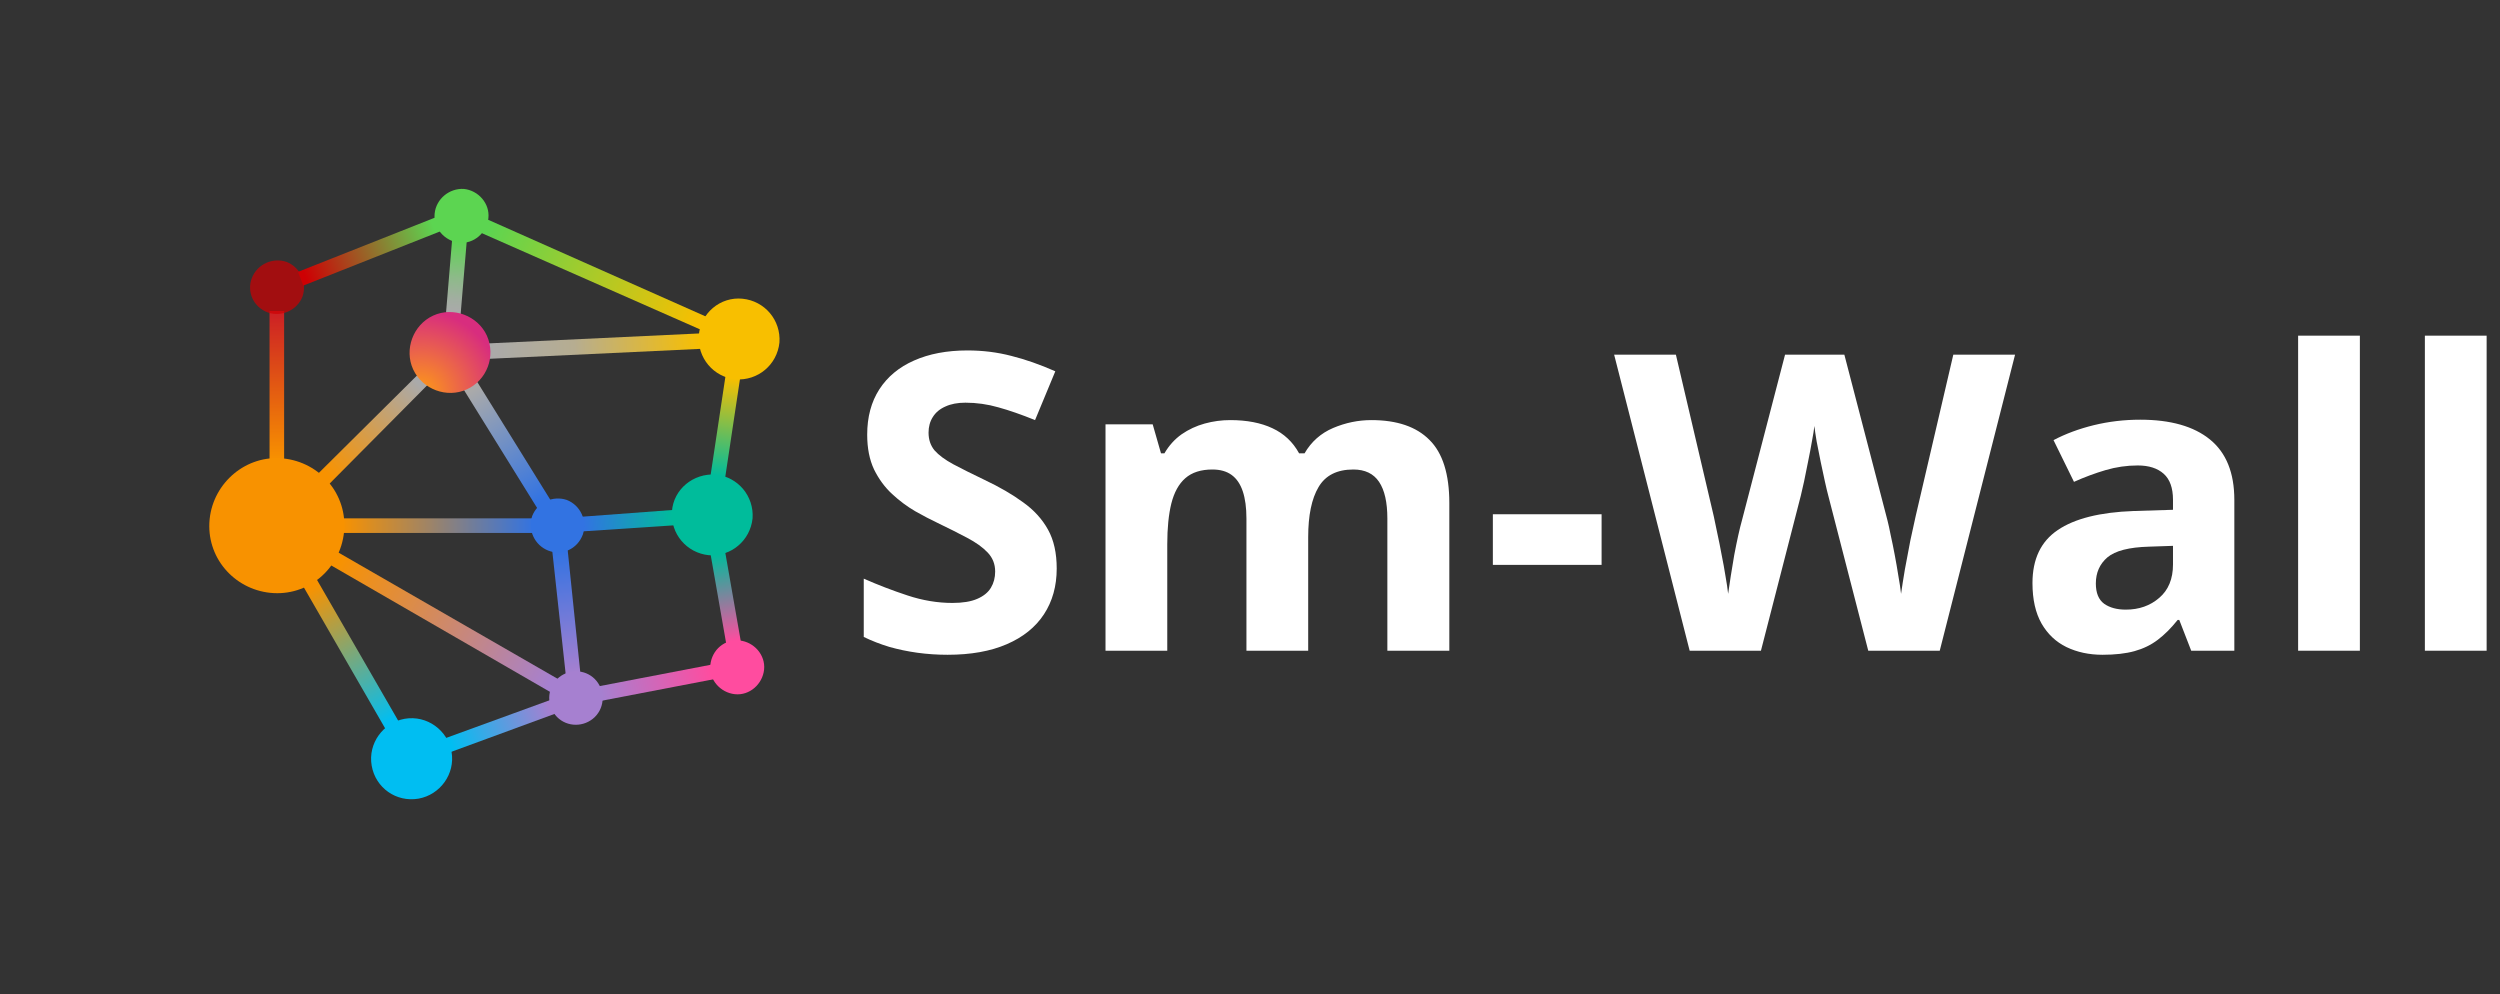 <svg width="181" height="72" viewBox="0 0 181 72" fill="none" xmlns="http://www.w3.org/2000/svg">
<rect x="0" y="0" width="181" height="72" fill="#333333" stroke="none"/>
<path d="M21.905 42.366L22.85 41.81L28.911 52.318L27.965 52.874L21.905 42.366Z" fill="url(#paint0_linear_1263_3876)"/>
<path d="M19.515 22.517H20.571V33.414H19.515V22.517Z" fill="url(#paint1_linear_1263_3876)"/>
<path d="M23.74 35.138L22.962 34.359L30.301 27.076L31.024 27.799L23.74 35.138Z" fill="url(#paint2_linear_1263_3876)"/>
<path d="M24.741 37.529H38.641V38.585H24.741V37.529Z" fill="url(#paint3_linear_1263_3876)"/>
<path d="M23.852 40.864L24.352 39.919L40.475 49.204L39.919 50.149L23.852 40.864Z" fill="url(#paint4_linear_1263_3876)"/>
<path d="M32.524 54.486L32.135 53.485L39.919 50.65L40.252 51.65L32.524 54.486Z" fill="url(#paint5_linear_1263_3876)"/>
<path d="M51.65 48.092L51.817 49.148L43.422 50.761L43.255 49.704L51.65 48.092Z" fill="url(#paint6_linear_1263_3876)"/>
<path d="M31.5 15.752L31.879 16.748L21.958 20.677L21.579 19.681L31.5 15.752Z" fill="url(#paint7_linear_1263_3876)"/>
<path d="M33.351 22.744L32.293 22.635L32.739 17.293L33.797 17.402L33.351 22.744Z" fill="url(#paint8_linear_1263_3876)"/>
<path d="M51.206 22.962L50.816 23.907L34.804 16.846L35.193 15.845L51.206 22.962Z" fill="url(#paint9_linear_1263_3876)"/>
<path d="M50.772 24.135L50.827 25.252L35.431 25.977L35.376 24.861L50.772 24.135Z" fill="url(#paint10_linear_1263_3876)"/>
<path d="M39.975 39.808L41.087 39.697L42.032 48.87L40.975 48.982L39.975 39.808Z" fill="url(#paint11_linear_1263_3876)"/>
<path d="M33.525 28.133L34.471 27.521L39.919 36.305L38.974 36.917L33.525 28.133Z" fill="url(#paint12_linear_1263_3876)"/>
<path d="M52.54 27.132L53.596 27.299L52.485 34.693L51.428 34.526L52.54 27.132Z" fill="url(#paint13_linear_1263_3876)"/>
<path d="M48.76 36.917L48.871 38.029L42.143 38.474L42.032 37.417L48.76 36.917Z" fill="url(#paint14_linear_1263_3876)"/>
<path d="M51.428 40.03L52.485 39.864L53.652 46.535L52.596 46.702L51.428 40.03Z" fill="url(#paint15_linear_1263_3876)"/>
<path d="M20.515 33.192C23.184 33.47 25.186 35.805 24.908 38.529C24.63 41.198 22.295 43.2 19.57 42.922C16.902 42.644 14.9 40.309 15.178 37.584C15.456 34.916 17.847 32.914 20.515 33.192Z" fill="#F89200"/>
<path d="M51.817 34.359C53.429 34.526 54.597 35.916 54.486 37.529C54.319 39.141 52.929 40.309 51.317 40.197C49.704 40.031 48.537 38.641 48.648 37.028C48.759 35.416 50.205 34.248 51.817 34.359Z" fill="#00BC9B"/>
<path d="M53.763 21.628C55.376 21.794 56.543 23.184 56.432 24.797C56.265 26.409 54.875 27.576 53.263 27.465C51.651 27.299 50.483 25.909 50.594 24.296C50.705 22.684 52.151 21.461 53.763 21.628Z" fill="#F8BF00"/>
<path d="M33.581 13.677C34.638 13.788 35.471 14.733 35.36 15.79C35.249 16.846 34.304 17.68 33.248 17.569C32.191 17.458 31.357 16.513 31.468 15.456C31.58 14.4 32.525 13.621 33.581 13.677Z" fill="#5CD551"/>
<path d="M53.541 46.369C54.597 46.48 55.431 47.425 55.32 48.481C55.209 49.538 54.263 50.372 53.207 50.26C52.151 50.149 51.317 49.204 51.428 48.148C51.539 47.036 52.484 46.257 53.541 46.369Z" fill="#FF4C9F"/>
<path d="M26.909 55.431C26.631 53.819 27.743 52.318 29.3 52.04C30.912 51.762 32.414 52.873 32.692 54.43C32.97 56.043 31.858 57.544 30.301 57.822C28.689 58.1 27.187 57.043 26.909 55.431Z" fill="#00BEF2"/>
<path d="M21.905 21.461C21.516 22.461 20.404 22.962 19.404 22.628C18.347 22.239 17.847 21.127 18.236 20.126C18.625 19.126 19.737 18.625 20.738 18.959C21.739 19.348 22.239 20.46 21.905 21.461Z" fill="#CE0003" fill-opacity="0.72"/>
<path d="M33.803 28.188C32.358 28.855 30.579 28.188 29.912 26.743C29.244 25.297 29.912 23.518 31.357 22.851C32.803 22.183 34.582 22.851 35.249 24.296C35.916 25.797 35.249 27.521 33.803 28.188Z" fill="url(#paint16_radial_1263_3876)"/>
<path d="M39.697 39.864C38.696 39.474 38.196 38.362 38.529 37.362C38.918 36.361 40.03 35.861 41.031 36.194C42.032 36.583 42.532 37.695 42.199 38.696C41.809 39.752 40.697 40.253 39.697 39.864Z" fill="#3273E2"/>
<path d="M40.197 51.762C39.53 50.928 39.641 49.705 40.475 49.037C41.309 48.37 42.532 48.481 43.199 49.315C43.867 50.149 43.755 51.372 42.921 52.04C42.087 52.707 40.864 52.596 40.197 51.762Z" fill="#A680D0"/>
<path d="M76.506 41.161C76.506 42.431 76.198 43.535 75.583 44.474C74.967 45.412 74.068 46.135 72.885 46.643C71.713 47.152 70.286 47.406 68.605 47.406C67.862 47.406 67.134 47.357 66.42 47.259C65.717 47.161 65.037 47.02 64.383 46.834C63.738 46.639 63.122 46.399 62.536 46.116V41.894C63.552 42.343 64.608 42.749 65.702 43.11C66.797 43.472 67.882 43.653 68.957 43.653C69.699 43.653 70.296 43.555 70.745 43.36C71.204 43.164 71.537 42.895 71.742 42.553C71.947 42.211 72.05 41.82 72.05 41.381C72.05 40.843 71.869 40.384 71.507 40.003C71.146 39.621 70.647 39.265 70.012 38.932C69.387 38.6 68.678 38.243 67.886 37.862C67.388 37.628 66.846 37.344 66.259 37.012C65.673 36.67 65.116 36.255 64.588 35.766C64.06 35.277 63.625 34.686 63.283 33.992C62.951 33.288 62.785 32.448 62.785 31.471C62.785 30.19 63.078 29.096 63.664 28.187C64.251 27.278 65.086 26.584 66.171 26.105C67.266 25.617 68.556 25.372 70.041 25.372C71.156 25.372 72.216 25.504 73.222 25.768C74.239 26.022 75.299 26.394 76.404 26.882L74.938 30.415C73.951 30.015 73.066 29.707 72.284 29.492C71.502 29.267 70.706 29.154 69.895 29.154C69.328 29.154 68.844 29.247 68.444 29.433C68.043 29.609 67.74 29.863 67.535 30.195C67.329 30.518 67.227 30.894 67.227 31.324C67.227 31.832 67.373 32.262 67.666 32.614C67.969 32.956 68.419 33.288 69.015 33.611C69.621 33.934 70.374 34.31 71.273 34.74C72.367 35.258 73.301 35.8 74.073 36.367C74.855 36.924 75.456 37.584 75.876 38.346C76.296 39.099 76.506 40.037 76.506 41.161Z" fill="white"/>
<path d="M99.287 30.415C101.144 30.415 102.547 30.894 103.495 31.852C104.452 32.8 104.931 34.324 104.931 36.426V47.112H100.445V37.54C100.445 36.367 100.245 35.483 99.844 34.886C99.444 34.29 98.823 33.992 97.983 33.992C96.8 33.992 95.96 34.417 95.461 35.267C94.963 36.108 94.713 37.315 94.713 38.889V47.112H90.242V37.54C90.242 36.758 90.154 36.103 89.978 35.575C89.802 35.048 89.534 34.652 89.172 34.388C88.811 34.124 88.346 33.992 87.779 33.992C86.949 33.992 86.294 34.202 85.815 34.623C85.346 35.033 85.009 35.644 84.804 36.455C84.608 37.256 84.51 38.239 84.51 39.401V47.112H80.039V30.723H83.455L84.056 32.819H84.305C84.637 32.252 85.053 31.793 85.551 31.441C86.059 31.09 86.617 30.831 87.222 30.664C87.828 30.498 88.444 30.415 89.07 30.415C90.272 30.415 91.288 30.611 92.119 31.002C92.959 31.392 93.604 31.998 94.054 32.819H94.45C94.938 31.979 95.627 31.368 96.517 30.987C97.416 30.606 98.339 30.415 99.287 30.415Z" fill="white"/>
<path d="M108.083 40.897V37.232H115.955V40.897H108.083Z" fill="white"/>
<path d="M145.89 25.68L140.437 47.112H135.262L132.359 35.854C132.301 35.639 132.222 35.312 132.125 34.872C132.027 34.432 131.924 33.953 131.817 33.435C131.709 32.907 131.612 32.414 131.524 31.954C131.445 31.485 131.392 31.114 131.362 30.84C131.333 31.114 131.274 31.48 131.186 31.94C131.108 32.399 131.015 32.888 130.908 33.406C130.81 33.924 130.713 34.407 130.615 34.857C130.517 35.307 130.439 35.649 130.38 35.883L127.492 47.112H122.332L116.864 25.68H121.335L124.077 37.379C124.155 37.73 124.243 38.151 124.34 38.639C124.448 39.128 124.551 39.641 124.648 40.178C124.756 40.706 124.849 41.219 124.927 41.718C125.015 42.206 125.078 42.632 125.117 42.993C125.166 42.622 125.23 42.192 125.308 41.703C125.386 41.205 125.469 40.701 125.557 40.193C125.655 39.675 125.753 39.196 125.85 38.757C125.948 38.317 126.036 37.96 126.114 37.686L129.237 25.68H133.532L136.655 37.686C136.723 37.95 136.801 38.307 136.889 38.757C136.987 39.196 137.085 39.675 137.182 40.193C137.28 40.711 137.368 41.219 137.446 41.718C137.534 42.206 137.598 42.632 137.637 42.993C137.705 42.505 137.798 41.913 137.915 41.219C138.042 40.516 138.174 39.817 138.311 39.123C138.458 38.429 138.585 37.848 138.692 37.379L141.419 25.68H145.89Z" fill="white"/>
<path d="M154.95 30.386C157.149 30.386 158.834 30.865 160.007 31.823C161.18 32.78 161.766 34.236 161.766 36.191V47.112H158.644L157.779 44.884H157.662C157.193 45.471 156.714 45.95 156.225 46.321C155.736 46.692 155.174 46.966 154.539 47.142C153.904 47.318 153.132 47.406 152.223 47.406C151.255 47.406 150.386 47.22 149.614 46.849C148.851 46.477 148.25 45.91 147.81 45.148C147.371 44.376 147.151 43.399 147.151 42.216C147.151 40.477 147.762 39.196 148.983 38.375C150.205 37.545 152.037 37.085 154.481 36.997L157.325 36.909V36.191C157.325 35.331 157.1 34.701 156.65 34.3C156.201 33.899 155.575 33.699 154.774 33.699C153.982 33.699 153.205 33.811 152.443 34.036C151.681 34.261 150.918 34.544 150.156 34.886L148.675 31.866C149.545 31.407 150.518 31.046 151.593 30.782C152.677 30.518 153.796 30.386 154.95 30.386ZM157.325 39.519L155.595 39.578C154.148 39.617 153.142 39.876 152.575 40.354C152.018 40.833 151.739 41.464 151.739 42.245C151.739 42.93 151.94 43.418 152.34 43.712C152.741 43.995 153.264 44.137 153.909 44.137C154.867 44.137 155.673 43.853 156.328 43.286C156.992 42.719 157.325 41.913 157.325 40.867V39.519Z" fill="white"/>
<path d="M170.855 47.112H166.384V24.302H170.855V47.112Z" fill="white"/>
<path d="M180.032 47.112H175.561V24.302H180.032V47.112Z" fill="white"/>
<defs>
<linearGradient id="paint0_linear_1263_3876" x1="22.602" y1="42.481" x2="28.233" y2="52.234" gradientUnits="userSpaceOnUse">
<stop stop-color="#F89200"/>
<stop offset="1" stop-color="#00BEF2"/>
</linearGradient>
<linearGradient id="paint1_linear_1263_3876" x1="20.043" y1="33.373" x2="20.043" y2="22.501" gradientUnits="userSpaceOnUse">
<stop stop-color="#F89200"/>
<stop offset="1" stop-color="#CC1F25"/>
</linearGradient>
<linearGradient id="paint2_linear_1263_3876" x1="23.704" y1="34.396" x2="30.32" y2="27.779" gradientUnits="userSpaceOnUse">
<stop stop-color="#F89200"/>
<stop offset="1" stop-color="#AAAAAA"/>
</linearGradient>
<linearGradient id="paint3_linear_1263_3876" x1="24.741" y1="38.057" x2="38.666" y2="38.057" gradientUnits="userSpaceOnUse">
<stop stop-color="#F89200"/>
<stop offset="1" stop-color="#3273E2"/>
</linearGradient>
<linearGradient id="paint4_linear_1263_3876" x1="24.491" y1="40.609" x2="39.824" y2="49.461" gradientUnits="userSpaceOnUse">
<stop stop-color="#F89200"/>
<stop offset="1" stop-color="#A680D0"/>
</linearGradient>
<linearGradient id="paint5_linear_1263_3876" x1="32.645" y1="53.886" x2="39.774" y2="51.237" gradientUnits="userSpaceOnUse">
<stop stop-color="#00BEF2"/>
<stop offset="1" stop-color="#A680D0"/>
</linearGradient>
<linearGradient id="paint6_linear_1263_3876" x1="51.548" y1="48.66" x2="43.535" y2="50.191" gradientUnits="userSpaceOnUse">
<stop stop-color="#FF4C9F"/>
<stop offset="1" stop-color="#A680D0"/>
</linearGradient>
<linearGradient id="paint7_linear_1263_3876" x1="31.374" y1="16.39" x2="22.048" y2="19.906" gradientUnits="userSpaceOnUse">
<stop stop-color="#5CD551"/>
<stop offset="1" stop-color="#CE0003"/>
</linearGradient>
<linearGradient id="paint8_linear_1263_3876" x1="32.825" y1="22.614" x2="33.246" y2="17.421" gradientUnits="userSpaceOnUse">
<stop stop-color="#AAAAAA"/>
<stop offset="0.184" stop-color="#A2AEA1"/>
<stop offset="0.484" stop-color="#8DBA89"/>
<stop offset="0.861" stop-color="#6ACD61"/>
<stop offset="1" stop-color="#5CD551"/>
</linearGradient>
<linearGradient id="paint9_linear_1263_3876" x1="50.657" y1="23.29" x2="35.343" y2="16.499" gradientUnits="userSpaceOnUse">
<stop stop-color="#F8BF00"/>
<stop offset="1" stop-color="#5CD551"/>
</linearGradient>
<linearGradient id="paint10_linear_1263_3876" x1="50.762" y1="24.694" x2="35.452" y2="25.402" gradientUnits="userSpaceOnUse">
<stop stop-color="#F8BF00"/>
<stop offset="0.6" stop-color="#B6AD91"/>
<stop offset="1" stop-color="#AAAAAA"/>
</linearGradient>
<linearGradient id="paint11_linear_1263_3876" x1="40.541" y1="39.852" x2="41.499" y2="48.842" gradientUnits="userSpaceOnUse">
<stop stop-color="#3273E2"/>
<stop offset="0.99" stop-color="#A680D0"/>
</linearGradient>
<linearGradient id="paint12_linear_1263_3876" x1="34.229" y1="28.208" x2="39.218" y2="36.234" gradientUnits="userSpaceOnUse">
<stop stop-color="#AAAAAA"/>
<stop offset="1" stop-color="#3273E2"/>
</linearGradient>
<linearGradient id="paint13_linear_1263_3876" x1="53.048" y1="27.373" x2="51.978" y2="34.448" gradientUnits="userSpaceOnUse">
<stop stop-color="#F8BF00"/>
<stop offset="1" stop-color="#00BC9B"/>
</linearGradient>
<linearGradient id="paint14_linear_1263_3876" x1="48.747" y1="37.478" x2="42.168" y2="37.938" gradientUnits="userSpaceOnUse">
<stop stop-color="#00BC9B"/>
<stop offset="0.99" stop-color="#3273E2"/>
</linearGradient>
<linearGradient id="paint15_linear_1263_3876" x1="52.005" y1="40.129" x2="53.076" y2="46.443" gradientUnits="userSpaceOnUse">
<stop stop-color="#00BC9B"/>
<stop offset="1" stop-color="#FF4C9F"/>
</linearGradient>
<radialGradient id="paint16_radial_1263_3876" cx="0" cy="0" r="1" gradientUnits="userSpaceOnUse" gradientTransform="translate(30.43 28.475) scale(7.646 7.645)">
<stop offset="0.09" stop-color="#FA8F21"/>
<stop offset="0.78" stop-color="#D82D7E"/>
</radialGradient>
</defs>
</svg>
